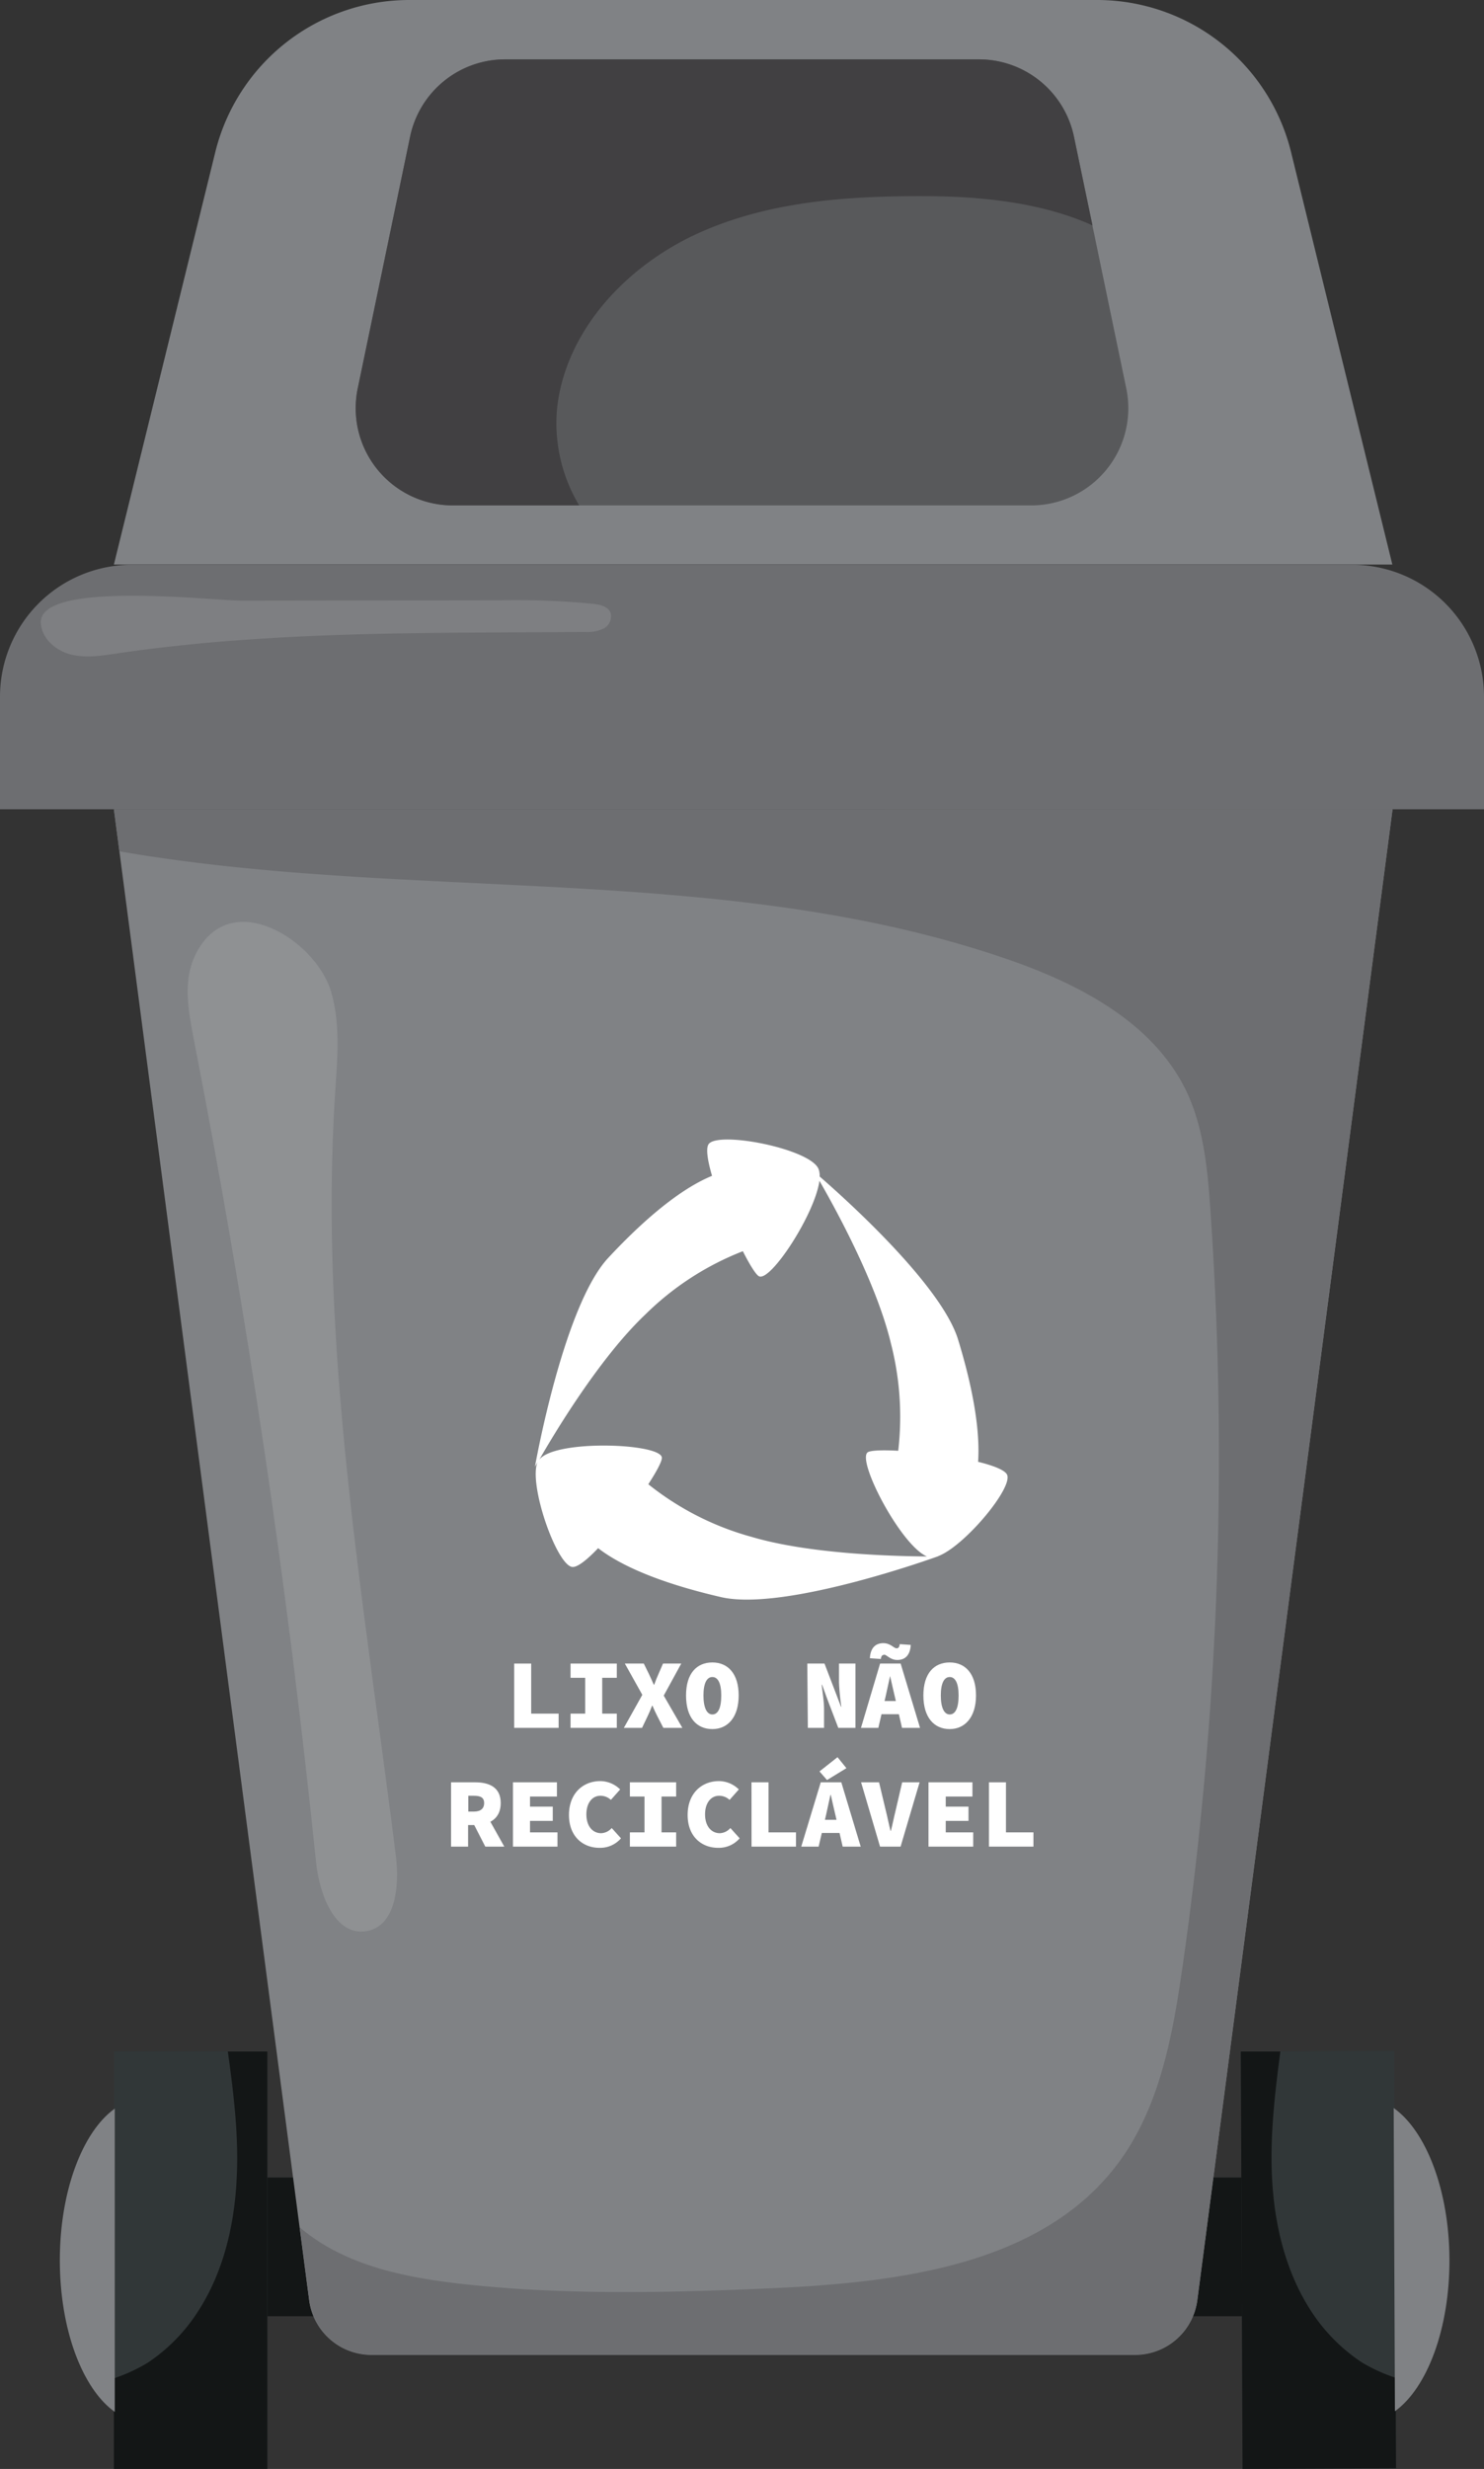 <svg xmlns="http://www.w3.org/2000/svg" viewBox="0 0 270.11 449.13"><rect x="0" y="0" width="270.11" height="449.13" fill="#333333" stroke="none"/><defs><style>.cls-1{fill:#131616;}.cls-2{fill:#808285;}.cls-3{fill:#6d6e71;}.cls-4{fill:#58595b;}.cls-5{fill:#313738;}.cls-6,.cls-8{fill:#fff;}.cls-6{opacity:0.12;}.cls-7{fill:#414042;}</style></defs><g id="Camada_2" data-name="Camada 2"><g id="Layer_2" data-name="Layer 2"><rect class="cls-1" x="31.2" y="396.11" width="210.36" height="25.24"/><path class="cls-2" d="M235,27.7A36.37,36.37,0,0,0,199.65,0H74.51A36.37,36.37,0,0,0,39.18,27.7l-18.45,75h232.7Z"/><path class="cls-3" d="M24,102.74H246.11a24,24,0,0,1,24,24v20.47a0,0,0,0,1,0,0H0a0,0,0,0,1,0,0V126.74A24,24,0,0,1,24,102.74Z"/><path class="cls-2" d="M137.84,147.22H20.73L56.27,418.44a11.43,11.43,0,0,0,11.33,9.94h139a11.43,11.43,0,0,0,11.33-9.94l35.54-271.22Z"/><path class="cls-4" d="M205,70.67l-9.52-45.79A17.68,17.68,0,0,0,178.17,10.8H91.94a17.67,17.67,0,0,0-17.3,14.08L65.11,70.67A17.68,17.68,0,0,0,82.42,91.94H187.7A17.68,17.68,0,0,0,205,70.67Z"/><rect class="cls-5" x="20.73" y="373.2" width="27.94" height="75.93"/><path class="cls-1" d="M48.66,373.2H41.47c1.06,7.64,2,15.32,1.61,23-.41,9-2.63,18.05-7.79,25.39a31.92,31.92,0,0,1-8.43,8.24,30.78,30.78,0,0,1-6.13,2.82v16.47H48.66Z"/><path class="cls-2" d="M20.89,383.58c-5.87,4.19-10,15-10,27.59S15,434.56,20.89,438.75Z"/><rect class="cls-5" x="226" y="373.14" width="27.94" height="75.93" transform="translate(481.67 821.2) rotate(179.76)"/><path class="cls-1" d="M225.84,373.2l7.2,0c-1,7.64-1.9,15.33-1.51,23,.45,9,2.7,18,7.89,25.36a32.23,32.23,0,0,0,8.47,8.2,30.47,30.47,0,0,0,6.14,2.79L254.1,449l-27.94.12Z"/><path class="cls-2" d="M253.67,383.47c5.88,4.16,10.1,14.91,10.15,27.54s-4.07,23.41-9.92,27.62Z"/><path class="cls-3" d="M137.84,147.22H20.73l1,7.65c53.58,9.26,110.08,1.91,161.51,19.58,13.26,4.56,26.93,11.67,32.85,24.38,3,6.51,3.7,13.85,4.2,21a651.14,651.14,0,0,1-5.11,138.33c-1.79,12.38-4.15,25.21-11.59,35.25-13.81,18.64-40,21.82-63.18,22.85-18.53.82-37.13,1.27-55.57-.7-9.09-1-18.37-2.63-26.17-7.4a33.47,33.47,0,0,1-4.13-3l1.73,13.23a11.43,11.43,0,0,0,11.33,9.94h139a11.43,11.43,0,0,0,11.33-9.94l35.54-271.22Z"/><path class="cls-6" d="M35.42,174c-2.1,4.55-1.16,9.86-.2,14.78q14.53,74.43,22.31,150c.6,5.81,3.43,13.49,9.19,12.51,5.32-.91,6-8.21,5.35-13.58C66.29,291.5,58,245.2,61,198.79c.4-6.13,1-12.4-.71-18.3C57.56,170.93,41.49,160.84,35.42,174Z"/><path class="cls-6" d="M7.43,113.36c.17,2.8,2.72,5,5.43,5.69s5.58.24,8.35-.17c28.14-4.16,56.72-3.7,85.17-3.92a7.12,7.12,0,0,0,3.43-.59,2.49,2.49,0,0,0,1.31-2.94c-.49-1.12-1.91-1.44-3.13-1.58a147.29,147.29,0,0,0-17.2-.64l-46.72.06C38.59,109.27,7,105.52,7.43,113.36Z"/><path class="cls-7" d="M195.48,24.88A17.68,17.68,0,0,0,178.17,10.8H91.94a17.67,17.67,0,0,0-17.3,14.08L65.11,70.67A17.68,17.68,0,0,0,82.42,91.94h23a29.1,29.1,0,0,1-4-17.9c1.65-14,12.57-25.58,25.36-31.47s27.24-6.93,41.32-6.89c10.3,0,21.57,1.15,30.75,5.33Z"/><path class="cls-8" d="M183.3,268.26c-.41-.85-2.48-1.65-5.27-2.34.3-4.5-.36-11.5-3.64-22.22-3.06-10-20.76-25.83-25.2-29.68a3.4,3.4,0,0,0-.21-1.38c-1.53-3.68-18.26-6.94-20-4.51-.54.77-.19,3,.62,5.77-4.1,1.68-10.28,5.68-18.88,14.91-8.2,8.78-13.35,38-13.35,38l.49-.88c-1.75,4,3.48,18.88,6.32,19.12.94.08,2.69-1.32,4.69-3.42,3.5,2.71,10.06,6.06,22.36,8.9,11.7,2.7,39.56-7.44,39.56-7.44h-.06C175.46,281.36,184.43,270.68,183.3,268.26Zm-46.45,11.33A52.22,52.22,0,0,1,118,270c1.44-2.22,2.41-4,2.47-4.75.23-2.71-19.44-3.47-22.31.28h0c2.46-4.3,10.82-18.37,19.28-26.39a52.24,52.24,0,0,1,17.77-11.53c1.2,2.37,2.27,4.11,2.87,4.52,2,1.36,10.26-11.25,11.07-17.33,2.69,4.66,10.36,18.5,13,29.55a53.48,53.48,0,0,1,1.34,19.56c-2.71-.15-4.8-.09-5.47.23-2.34,1.1,5.86,16.93,10.69,19C163.09,283.09,147.58,282.76,136.85,279.59Z"/><path class="cls-8" d="M93.59,302.62h3.09v9.11h5v2.59H93.59Z"/><path class="cls-8" d="M103.85,311.73h2.66v-6.52h-2.66v-2.59h8.42v2.59h-2.66v6.52h2.66v2.59h-8.42Z"/><path class="cls-8" d="M116.91,308.31l-3.18-5.69h3.45l.94,1.91c.27.54.54,1.19.88,1.94h.07c.27-.75.54-1.4.78-1.94l.83-1.91H124l-3.19,5.83,3.39,5.87h-3.46l-1.08-2.09c-.32-.61-.59-1.22-.9-1.94h-.07c-.27.72-.54,1.33-.83,1.94l-1,2.09h-3.31Z"/><path class="cls-8" d="M124.87,308.42c0-4,1.94-6,4.79-6s4.79,2.06,4.79,6-1.95,6.12-4.79,6.12S124.87,312.49,124.87,308.42Zm6.41,0c0-2.23-.61-3.35-1.62-3.35s-1.62,1.12-1.62,3.35.61,3.46,1.62,3.46S131.28,310.76,131.28,308.42Z"/><path class="cls-8" d="M146.94,302.62h3.13l2,5.22,1,2.63h.07a40.17,40.17,0,0,1-.43-4.46v-3.39h3v11.7h-3.13l-2-5.24-.95-2.61h-.07c.14,1.34.43,3,.43,4.47v3.38h-2.95Z"/><path class="cls-8" d="M160.19,302.62h3.74l3.53,11.7h-3.28l-1.31-5.69c-.25-1.11-.6-2.52-.85-3.7H162c-.25,1.18-.56,2.59-.81,3.7l-1.32,5.69h-3.16Zm.72-1.58c-.29,0-.51.14-.58.75l-2-.14c.11-2,1.13-2.74,2.45-2.74s1.91.94,2.41.94c.29,0,.5-.15.58-.76l2,.14c-.11,2-1.14,2.74-2.45,2.74S161.41,301,160.91,301Zm-1.72,8.4h5.69v2.4h-5.69Z"/><path class="cls-8" d="M168.07,308.42c0-4,1.94-6,4.79-6s4.79,2.06,4.79,6-2,6.12-4.79,6.12S168.07,312.49,168.07,308.42Zm6.41,0c0-2.23-.61-3.35-1.62-3.35s-1.62,1.12-1.62,3.35.61,3.46,1.62,3.46S174.48,310.76,174.48,308.42Z"/><path class="cls-8" d="M82.1,324.22h4.36c2.52,0,4.68.86,4.68,3.78s-2.16,4-4.68,4H85.2v3.92H82.1Zm4.14,5.33c1.23,0,1.88-.54,1.88-1.55s-.65-1.33-1.88-1.33h-1v2.88Zm1.75-.41,3.8,6.78H88.33l-2.43-4.73Z"/><path class="cls-8" d="M93.37,324.22h8v2.59H96.47v1.84h4.14v2.59H96.47v2.09h5v2.59H93.37Z"/><path class="cls-8" d="M103.56,330.16c0-3.92,2.55-6.16,5.72-6.16a5.21,5.21,0,0,1,3.6,1.52l-1.69,1.9a2.78,2.78,0,0,0-1.91-.75c-1.44,0-2.55,1.26-2.55,3.38s1.11,3.43,2.7,3.43a2.67,2.67,0,0,0,1.91-.94l1.69,1.87a5,5,0,0,1-3.93,1.73C106.19,336.14,103.56,334.16,103.56,330.16Z"/><path class="cls-8" d="M114.65,333.33h2.66v-6.52h-2.66v-2.59h8.42v2.59h-2.66v6.52h2.66v2.59h-8.42Z"/><path class="cls-8" d="M125.16,330.16c0-3.92,2.55-6.16,5.72-6.16a5.21,5.21,0,0,1,3.6,1.52l-1.69,1.9a2.78,2.78,0,0,0-1.91-.75c-1.44,0-2.55,1.26-2.55,3.38s1.11,3.43,2.7,3.43a2.67,2.67,0,0,0,1.91-.94l1.69,1.87a5,5,0,0,1-3.93,1.73C127.79,336.14,125.16,334.16,125.16,330.16Z"/><path class="cls-8" d="M136.78,324.22h3.1v9.11h5v2.59h-8.09Z"/><path class="cls-8" d="M149.39,324.22h3.74l3.53,11.7h-3.28l-1.31-5.69c-.25-1.11-.6-2.52-.85-3.71h-.07c-.25,1.19-.56,2.6-.81,3.71L149,335.92h-3.16Zm-1,6.82h5.68v2.4H148.4Zm.77-8.8,3.28-2.59,1.62,2-3.53,2.16Z"/><path class="cls-8" d="M156.73,324.22H160l1.22,5.11c.32,1.25.54,2.45.86,3.71h.08c.32-1.26.55-2.46.86-3.71l1.19-5.11h3.17l-3.46,11.7h-3.74Z"/><path class="cls-8" d="M169,324.22h8v2.59h-4.86v1.84h4.14v2.59h-4.14v2.09h5v2.59H169Z"/><path class="cls-8" d="M180,324.22h3.1v9.11h5v2.59H180Z"/></g></g></svg>